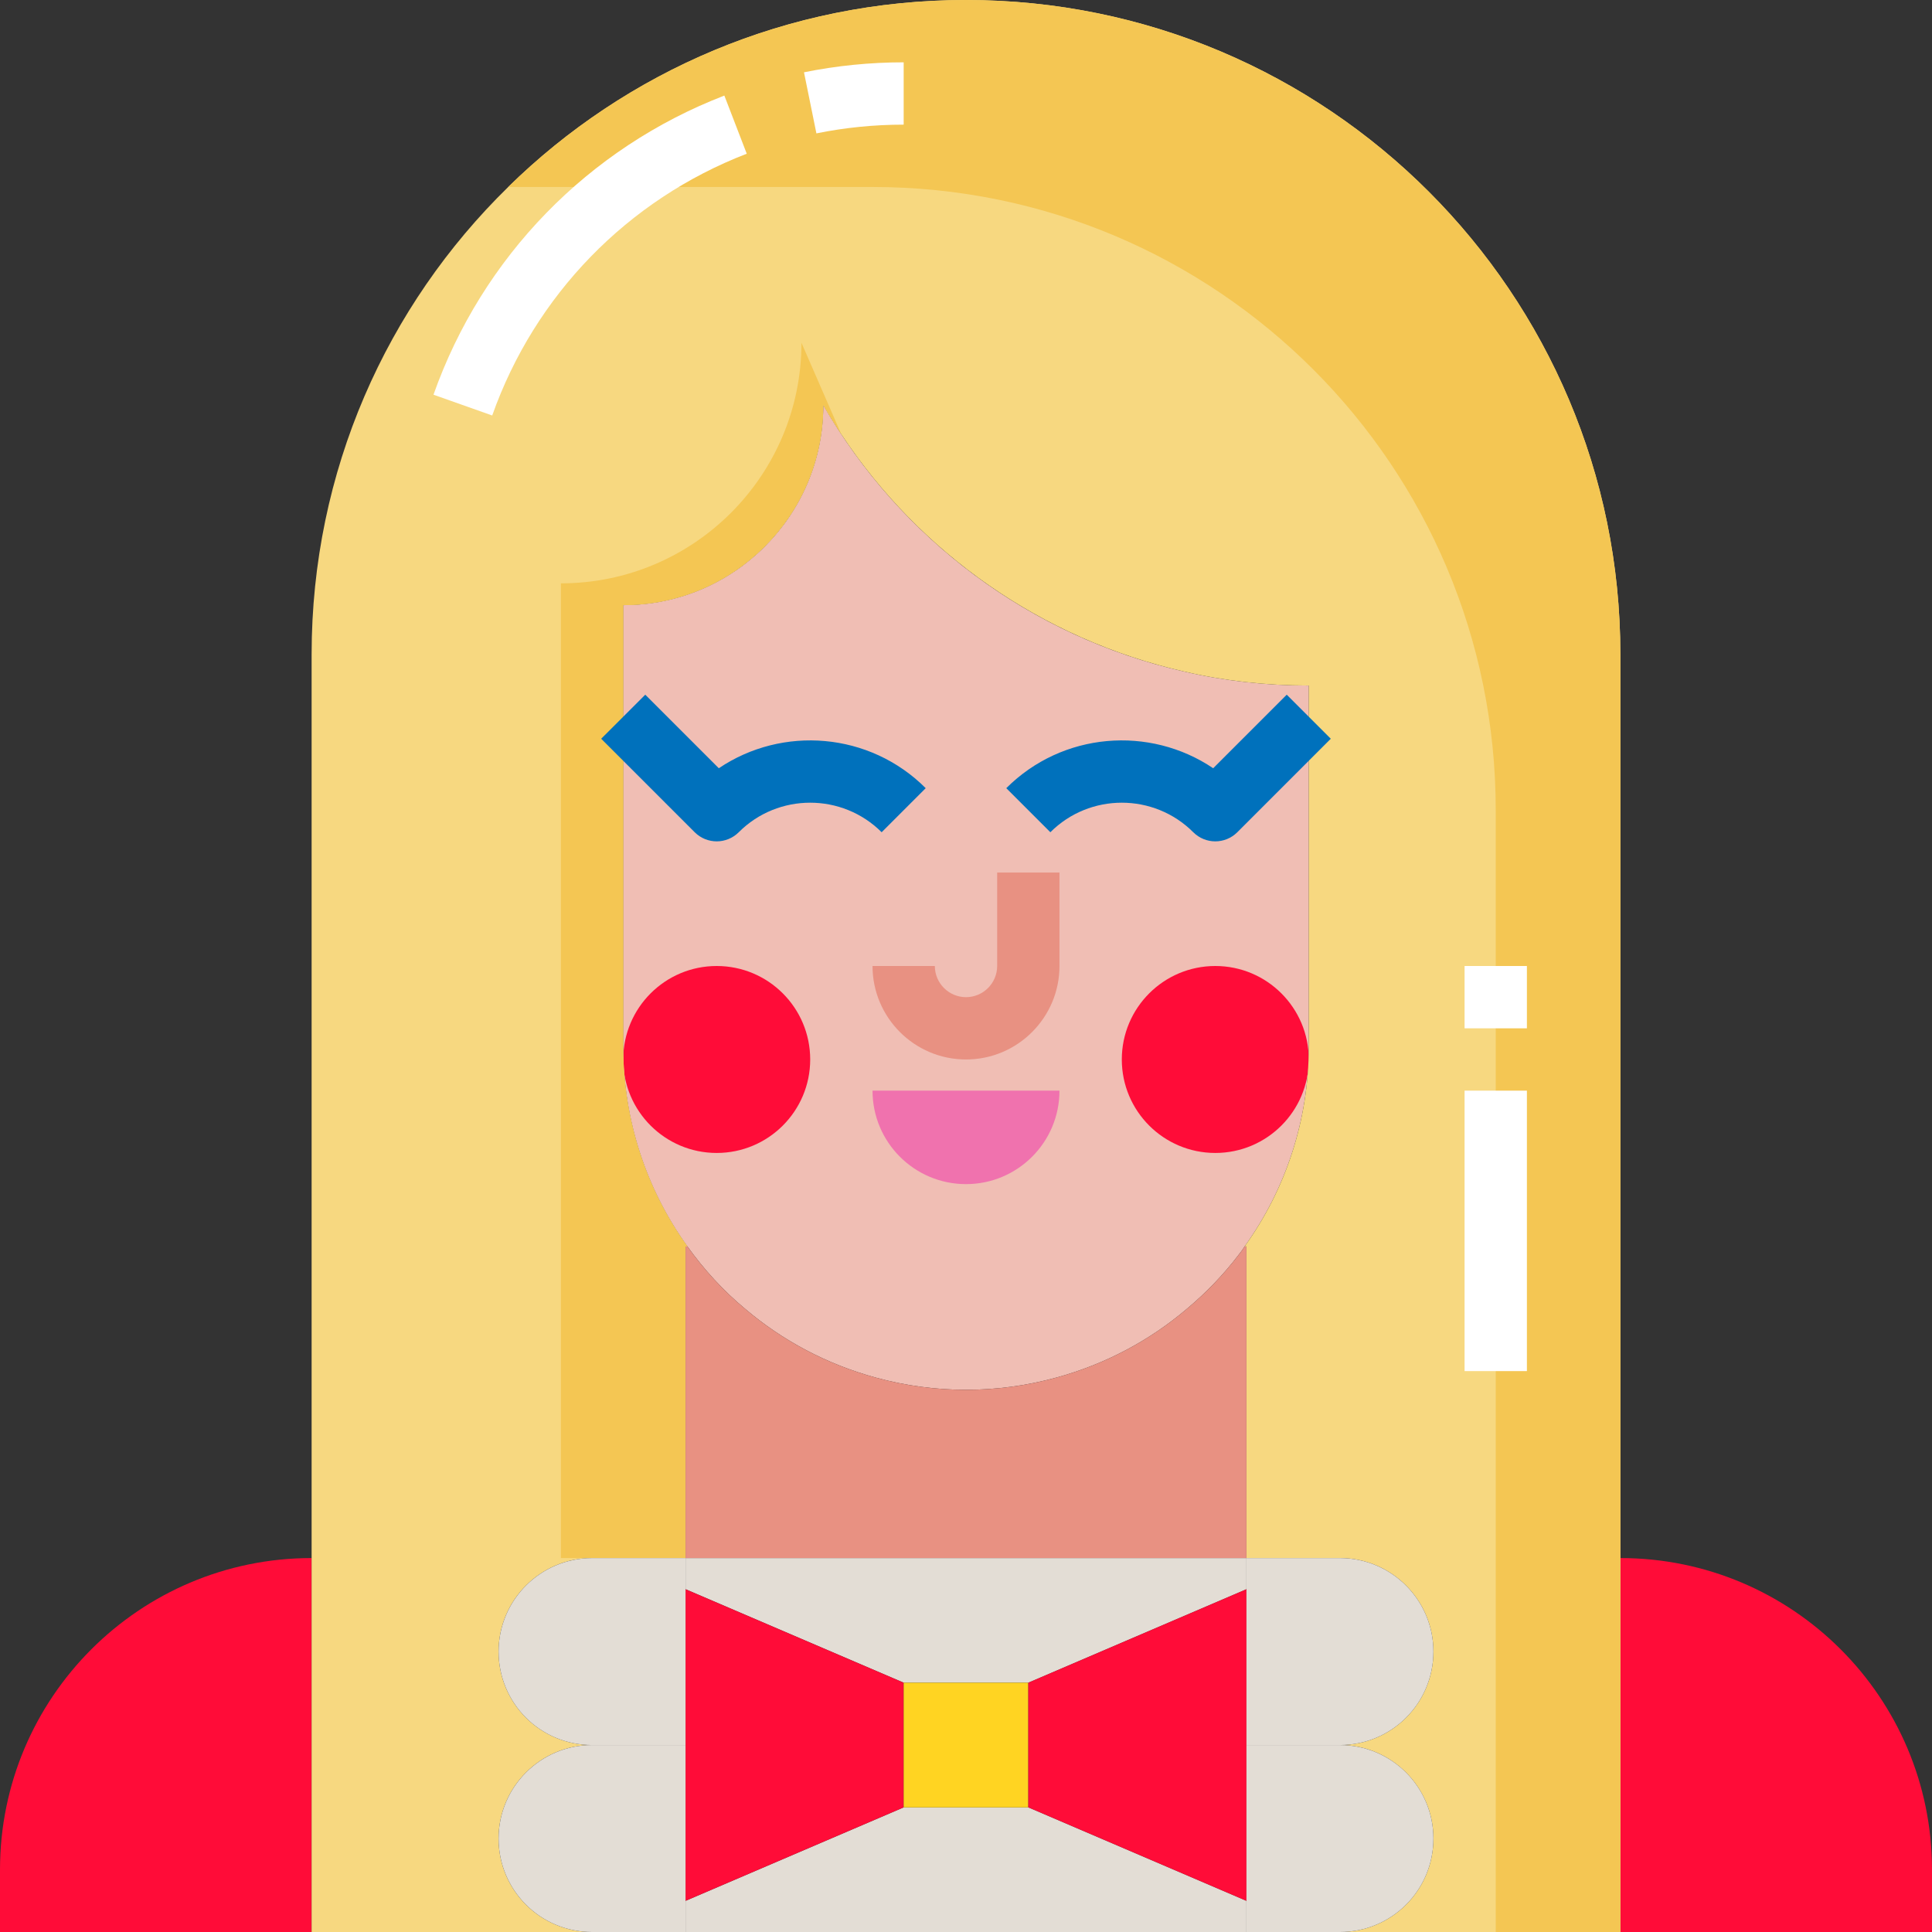 <svg height="512pt" viewBox="0 0 512 512" width="512pt" xmlns="http://www.w3.org/2000/svg"><rect x="0" y="0" width="512" height="512" fill="#333333" stroke="none"/><path d="m346.84 181.676v95.793c0 19.492-6.195 37.824-17.012 52.852-.496.828-1.074 1.57-1.652 2.312-3.965 5.203-8.59 9.992-13.625 14.207-9.91 8.422-21.637 14.699-34.684 18.25-7.848 2.145-15.859 3.219-23.867 3.219-8.012 0-16.02-1.074-23.867-3.219-13.047-3.551-24.773-9.828-34.684-18.25-5.781-4.793-10.898-10.406-15.277-16.52-10.816-15.027-17.012-33.359-17.012-52.852v-117.098c14.699 0 27.914-5.945 37.492-15.523 9.578-9.582 15.527-22.793 15.527-37.492 20.312 35.262 54.75 61.355 95.625 70.605 10.574 2.477 21.637 3.715 33.035 3.715zm0 0" fill="#f0beb4"/><path d="m346.84 280.773c0 13.684-11.094 24.773-24.773 24.773-13.684 0-24.777-11.09-24.777-24.773 0-13.684 11.094-24.773 24.777-24.773 13.68 0 24.773 11.09 24.773 24.773zm0 0" fill="#ff0c38"/><path d="m330.324 412.902v8.258l-57.809 24.773h-33.031l-57.809-24.773v-8.258zm0 0" fill="#e3ddd5"/><path d="m330.324 503.742v8.258h-148.648v-8.258l57.809-24.773h33.031zm0 0" fill="#e3ddd5"/><path d="m82.582 412.902v99.098h-82.582v-16.516c0-22.793 9.25-43.438 24.195-58.387 14.949-14.945 35.594-24.195 58.387-24.195zm0 0" fill="#ff0c38"/><path d="m512 495.484v16.516h-82.582v-99.098c22.793 0 43.438 9.25 58.387 24.195 14.945 14.949 24.195 35.594 24.195 58.387zm0 0" fill="#ff0c38"/><path d="m214.711 280.773c0 13.684-11.094 24.773-24.777 24.773-13.68 0-24.773-11.09-24.773-24.773 0-13.684 11.094-24.773 24.773-24.773 13.684 0 24.777 11.09 24.777 24.773zm0 0" fill="#ff0c38"/><path d="m256 280.773c-13.66 0-24.773-11.113-24.773-24.773h16.516c0 4.551 3.699 8.258 8.258 8.258 4.555 0 8.258-3.707 8.258-8.258v-24.773h16.516v24.773c0 13.66-11.113 24.773-24.773 24.773zm0 0" fill="#e89182"/><path d="m429.418 173.418v338.582h-74.32c13.707 0 24.773-11.066 24.773-24.777 0-6.852-2.809-13.047-7.266-17.504-4.461-4.461-10.652-7.27-17.508-7.27 13.707 0 24.773-11.066 24.773-24.773 0-6.855-2.809-13.047-7.266-17.508-4.461-4.461-10.652-7.266-17.508-7.266h-24.773v-82.582h-.496c10.816-15.027 17.012-33.363 17.012-52.852v-95.793c-11.398 0-22.461-1.238-33.035-3.715-37.82-8.59-70.109-31.547-90.836-62.844-1.652-2.559-3.305-5.121-4.789-7.762 0 14.699-5.949 27.91-15.527 37.488-9.578 9.582-22.793 15.527-37.492 15.527v117.098c0 19.488 6.195 37.824 17.012 52.852h-.496v82.582h-24.773c-6.855 0-13.047 2.809-17.508 7.266-4.457 4.461-7.266 10.652-7.266 17.508 0 13.707 11.066 24.773 24.773 24.773-6.855 0-13.047 2.809-17.508 7.27-4.457 4.457-7.266 10.652-7.266 17.504 0 13.711 11.066 24.777 24.773 24.777h-74.32v-338.582c0-48.559 19.898-92.406 52.105-123.871 31.219-30.637 74.078-49.547 121.312-49.547 47.895 0 91.25 19.406 122.633 50.785 31.379 31.383 50.785 74.738 50.785 122.633zm0 0" fill="#f7d880"/><path d="m222.969 115.117c-1.652-2.559-3.305-5.121-4.789-7.762 0 14.699-5.949 27.91-15.527 37.492-9.578 9.578-22.793 15.523-37.492 15.523v117.098c0 19.492 6.195 37.824 17.012 52.852h-.496v82.582h-33.031v-258.312c35.18 0 63.75-28.57 63.75-63.75zm0 0" fill="#f4c653"/><path d="m429.418 173.418v338.582h-33.031v-297.289c0-91.254-73.91-165.16-165.16-165.16h-96.539c31.219-30.641 74.078-49.551 121.312-49.551 47.895 0 91.25 19.406 122.633 50.785 31.379 31.383 50.785 74.738 50.785 122.633zm0 0" fill="#f4c653"/><path d="m189.934 222.969c-2.109 0-4.223-.809-5.836-2.418l-24.777-24.777 11.68-11.676 19.492 19.492c16.844-11.355 39.941-9.602 54.828 5.281l-11.676 11.68c-10.438-10.438-27.438-10.438-37.871 0-1.613 1.609-3.727 2.418-5.84 2.418zm0 0" fill="#0071bc"/><path d="m322.066 222.969c-2.113 0-4.227-.809-5.84-2.418-10.438-10.438-27.438-10.438-37.871 0l-11.68-11.68c14.891-14.883 37.984-16.637 54.832-5.281l19.492-19.492 11.676 11.676-24.773 24.777c-1.613 1.609-3.727 2.418-5.836 2.418zm0 0" fill="#0071bc"/><path d="m280.773 289.031c0 13.684-11.09 24.773-24.773 24.773s-24.773-11.09-24.773-24.773zm0 0" fill="#f072ae"/><path d="m330.324 330.324v82.578h-148.648v-82.578h.496c4.379 6.109 9.496 11.727 15.277 16.516 9.91 8.422 21.637 14.699 34.684 18.25 7.848 2.145 15.855 3.219 23.867 3.219 8.008 0 16.02-1.074 23.867-3.219 13.047-3.551 24.773-9.828 34.684-18.25 5.035-4.211 9.66-9.004 13.625-14.203.578-.746 1.156-1.488 1.652-2.312zm0 0" fill="#e89182"/><path d="m239.484 445.934v33.035l-57.809 24.773v-82.582zm0 0" fill="#ff0c38"/><path d="m239.484 445.934h33.031v33.035h-33.031zm0 0" fill="#ffd422"/><path d="m181.676 412.902v49.547h-24.773c-13.707 0-24.773-11.062-24.773-24.773 0-6.852 2.809-13.047 7.266-17.508 4.461-4.457 10.652-7.266 17.508-7.266zm0 0" fill="#e3ddd5"/><path d="m181.676 462.449v49.551h-24.773c-13.707 0-24.773-11.066-24.773-24.777 0-6.852 2.809-13.047 7.266-17.504 4.461-4.461 10.652-7.27 17.508-7.27zm0 0" fill="#e3ddd5"/><path d="m330.324 421.16v82.582l-57.809-24.773v-33.035zm0 0" fill="#ff0c38"/><path d="m379.871 437.676c0 13.711-11.066 24.773-24.773 24.773h-24.777v-49.547h24.777c6.852 0 13.047 2.809 17.508 7.27 4.457 4.457 7.266 10.652 7.266 17.504zm0 0" fill="#e3ddd5"/><path d="m379.871 487.227c0 13.707-11.066 24.773-24.773 24.773h-24.777v-49.547h24.777c6.852 0 13.047 2.809 17.508 7.266 4.457 4.457 7.266 10.652 7.266 17.508zm0 0" fill="#e3ddd5"/><g fill="#fff"><path d="m216.355 35.348-3.289-16.188c8.652-1.754 17.539-2.645 26.418-2.645v16.516c-7.781 0-15.566.777-23.129 2.316zm0 0"/><path d="m130.441 110.109-15.562-5.508c12.887-36.465 40.984-65.355 77.082-79.273l5.934 15.41c-31.578 12.176-56.168 37.461-67.453 69.371zm0 0"/><path d="m388.129 256h16.516v16.516h-16.516zm0 0"/><path d="m388.129 289.031h16.516v74.324h-16.516zm0 0"/></g></svg>